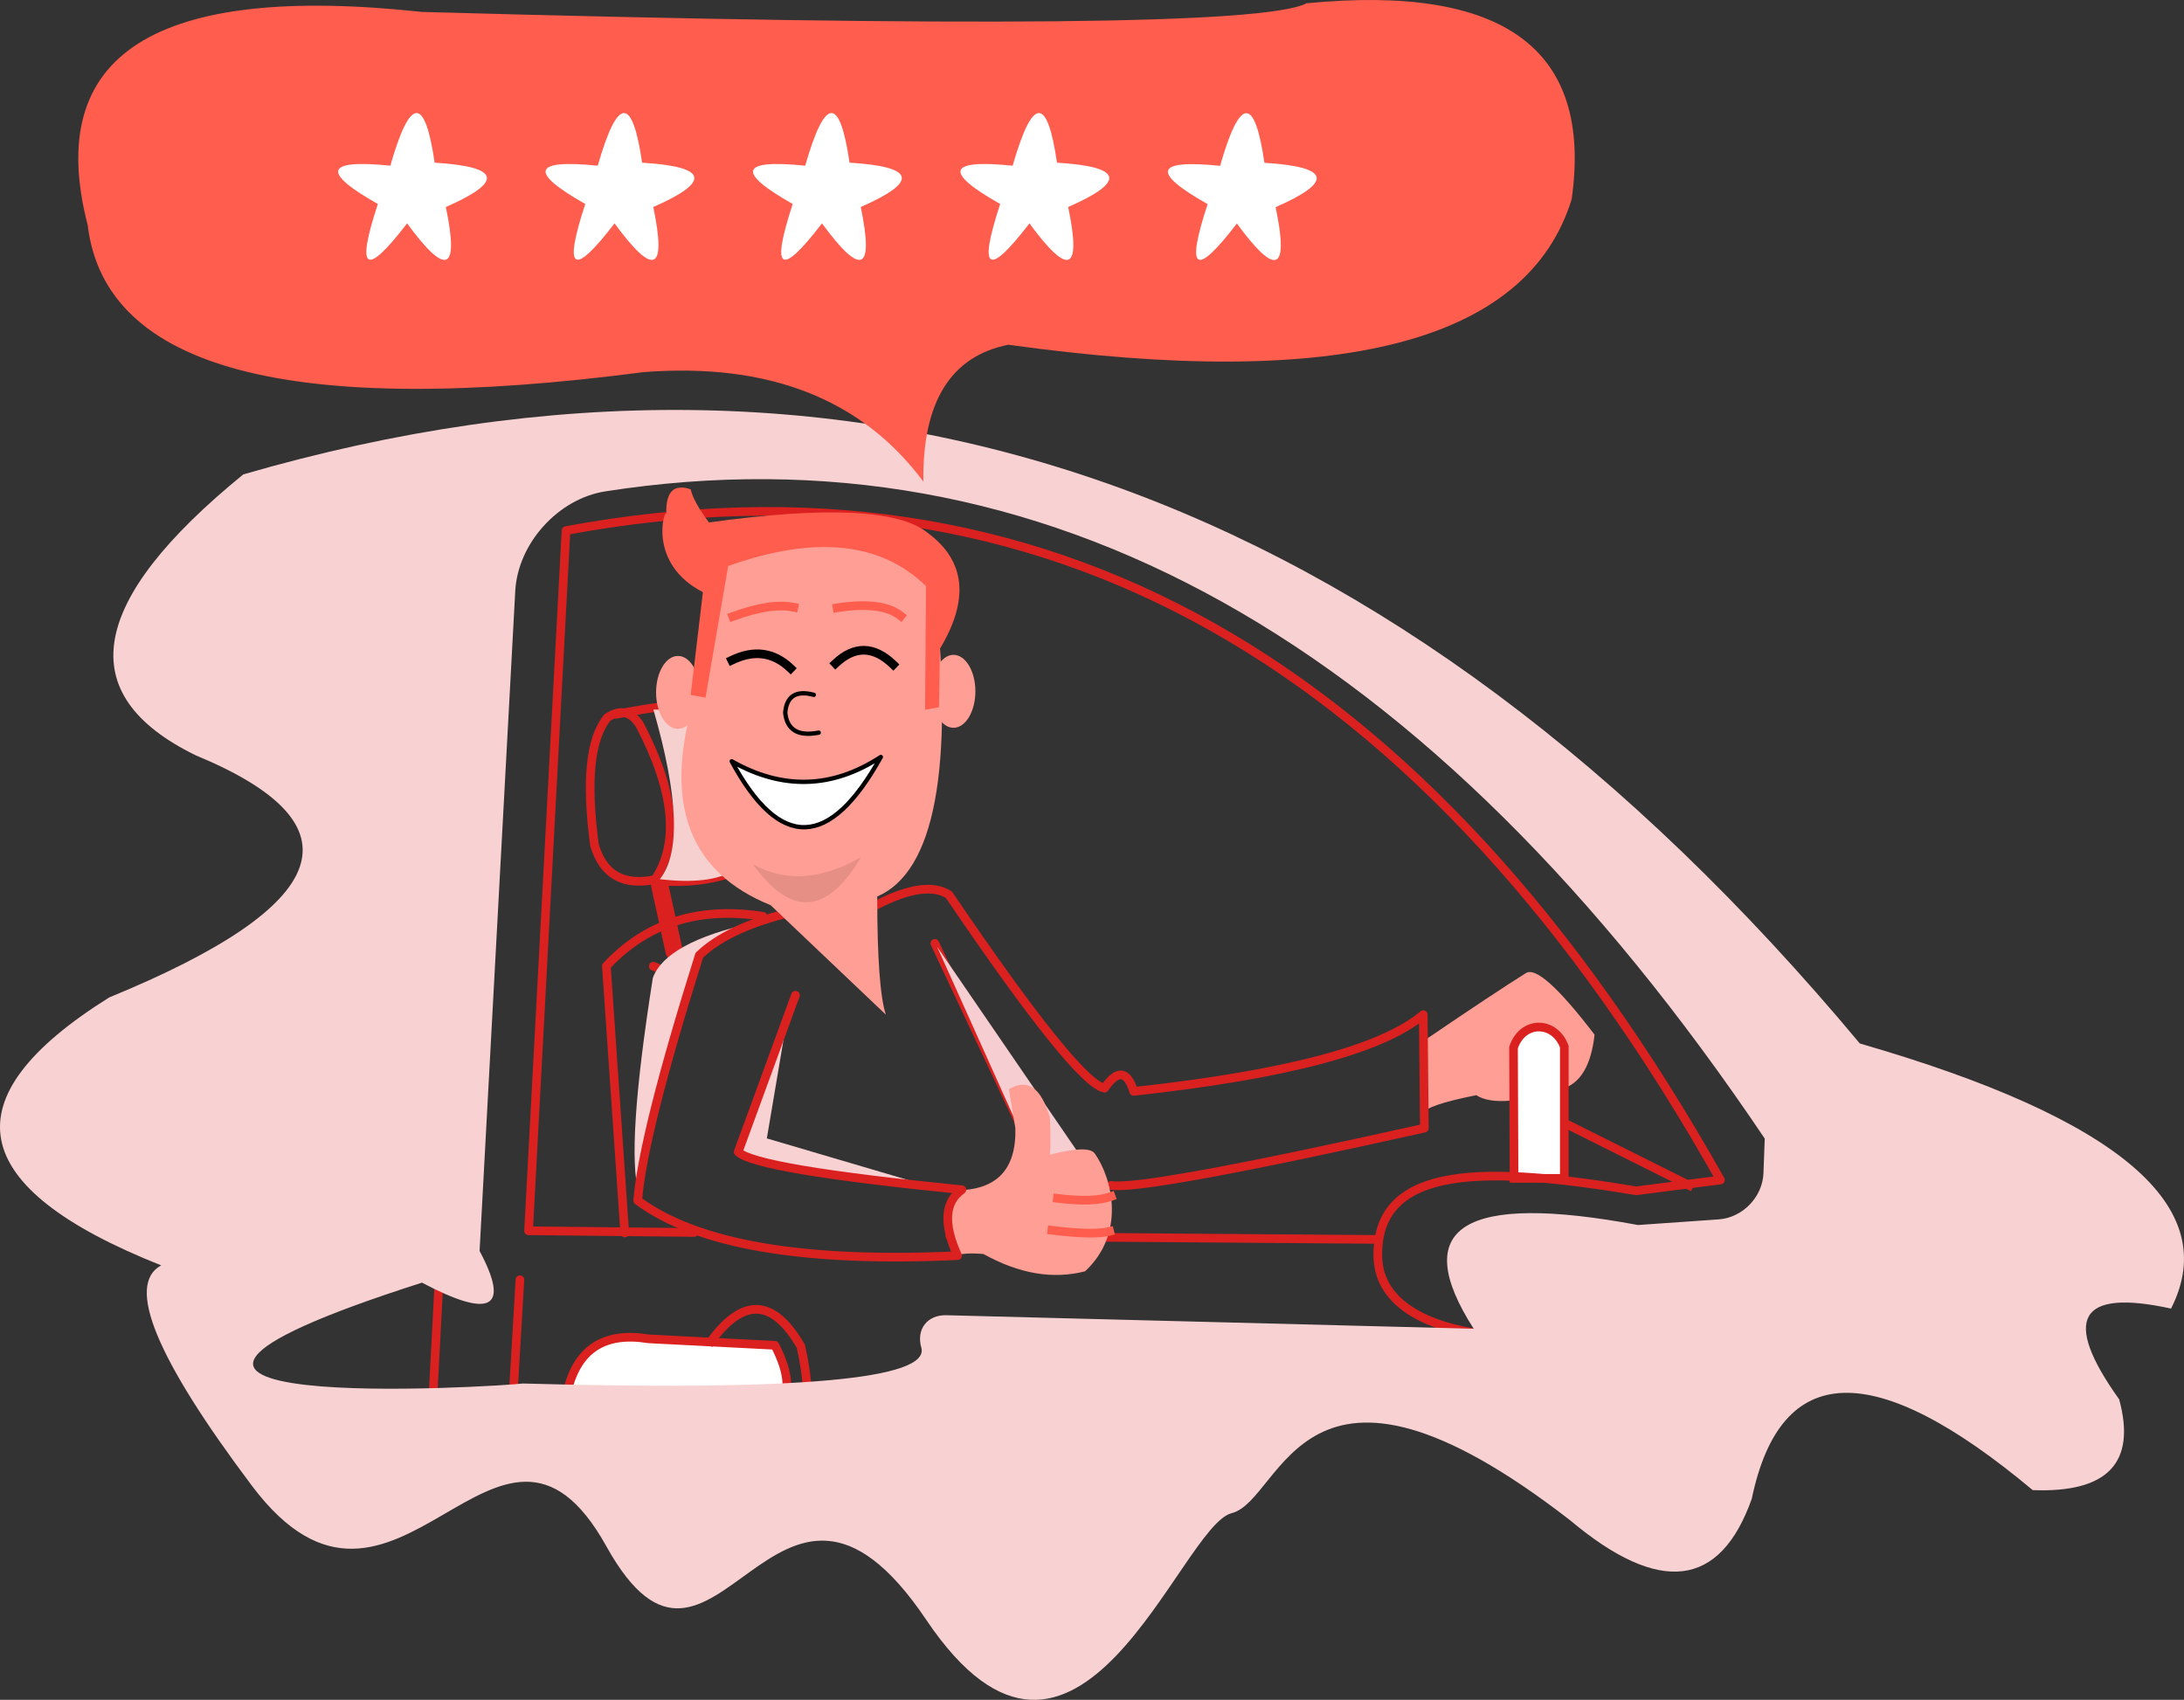 <?xml version="1.0" standalone="no"?><!-- Generator: Gravit.io --><svg xmlns="http://www.w3.org/2000/svg" xmlns:xlink="http://www.w3.org/1999/xlink" style="isolation:isolate" viewBox="594.855 110.621 252.645 196.642" width="252.645" height="196.642"><rect x="594.855" y="110.621" width="252.645" height="196.642" fill="#333333" stroke="none"/><g style="isolation:isolate" id="Puntuación"><line x1="703" y1="219.75" x2="713" y2="241" vector-effect="non-scaling-stroke" stroke-width="1" stroke="rgb(219,33,31)" stroke-linejoin="round" stroke-linecap="round" stroke-miterlimit="3"/><path d=" M 759.875 230.813 Q 767.688 225.5 771.375 223.188 Q 773.058 222.132 779.313 230.313 Q 778.75 235.438 775.813 236.5 Q 768.25 239 765.625 237.313 Q 759.688 238.5 759.5 239.438 L 759.875 230.813 Z " fill="rgb(255,158,148)"/><path d=" M 696.125 215.375 Q 701.875 212.375 704.625 214.125 Q 719.375 235.875 722.625 236.5 Q 724.875 233.25 726 236.875 Q 752.375 234 759.5 228 L 759.625 241.125 Q 727.125 248.375 723.375 247.75" fill="none" vector-effect="non-scaling-stroke" stroke-width="1" stroke="rgb(219,33,31)" stroke-linejoin="round" stroke-linecap="round" stroke-miterlimit="3"/><path d=" M 769.938 231.813 C 771 228.625 774.688 228.688 775.813 231.688 L 775.813 246.938 L 770 246.938 L 769.938 231.813 Z " fill="rgb(255,255,255)" vector-effect="non-scaling-stroke" stroke-width="1" stroke="rgb(219,33,31)" stroke-linejoin="miter" stroke-linecap="square" stroke-miterlimit="3"/><path d=" M 788.375 257.125 Q 780.533 259.352 779.125 262.875 C 777.717 266.398 754.571 267.087 754.249 256.086 C 753.927 245.085 767.192 245.561 784.125 248.375 L 793.875 247.125 Q 743 156.667 660.333 172 L 656 253 L 675.137 253.195" fill="none" vector-effect="non-scaling-stroke" stroke-width="1" stroke="rgb(219,33,31)" stroke-linejoin="round" stroke-linecap="round" stroke-miterlimit="3"/><line x1="704.75" y1="253.625" x2="754.333" y2="254" vector-effect="non-scaling-stroke" stroke-width="1" stroke="rgb(219,33,31)" stroke-linejoin="round" stroke-linecap="round" stroke-miterlimit="3"/><path d=" M 665.125 193.625 Q 667.375 192.125 668.875 194.5 Q 674.875 206 670.625 212.375 Q 665.125 213.5 663.625 208.375 Q 662.125 197.25 665.125 193.625 Z " fill="none" vector-effect="non-scaling-stroke" stroke-width="1" stroke="rgb(219,33,31)" stroke-linejoin="round" stroke-linecap="round" stroke-miterlimit="3"/><path d=" M 670.625 212.5 Q 676.125 213 680.375 211.25" fill="none" vector-effect="non-scaling-stroke" stroke-width="1" stroke="rgb(219,33,31)" stroke-linejoin="round" stroke-linecap="round" stroke-miterlimit="3"/><path d=" M 666.125 193.25 Q 672.75 191.938 675.375 192.25" fill="none" vector-effect="non-scaling-stroke" stroke-width="1" stroke="rgb(219,33,31)" stroke-linejoin="round" stroke-linecap="round" stroke-miterlimit="3"/><path d=" M 660.5 271.5 Q 662.25 264.25 669.875 265.5 L 684.5 266.25 Q 687.125 271.375 684.75 273.5 Q 663 272.875 660.5 271.5 Z " fill="rgb(255,255,255)" vector-effect="non-scaling-stroke" stroke-width="1" stroke="rgb(219,33,31)" stroke-linejoin="round" stroke-linecap="round" stroke-miterlimit="3"/><path d=" M 677.125 265.75 Q 682.75 258.125 687.5 266.375 Q 690.125 278.125 683.375 277 Q 678.375 276.375 677.875 273.375" fill="none" vector-effect="non-scaling-stroke" stroke-width="1" stroke="rgb(219,33,31)" stroke-linejoin="miter" stroke-linecap="square" stroke-miterlimit="3"/><path d=" M 619.667 252.667 L 647.333 252 L 651.667 173 Q 630 171.333 624.667 173.333" fill="none" vector-effect="non-scaling-stroke" stroke-width="1" stroke="rgb(219,33,31)" stroke-linejoin="round" stroke-linecap="round" stroke-miterlimit="3"/><path d=" M 624.667 166.333 Q 750.333 146.333 808 247.667 Q 816.942 255.823 843.528 258.816" fill="none" vector-effect="non-scaling-stroke" stroke-width="1" stroke="rgb(219,33,31)" stroke-linejoin="round" stroke-linecap="round" stroke-miterlimit="3"/><line x1="655" y1="258.667" x2="653.667" y2="281.333" vector-effect="non-scaling-stroke" stroke-width="1" stroke="rgb(219,33,31)" stroke-linejoin="round" stroke-linecap="round" stroke-miterlimit="3"/><line x1="645.667" y1="258.333" x2="644.667" y2="277.333" vector-effect="non-scaling-stroke" stroke-width="1" stroke="rgb(219,33,31)" stroke-linejoin="round" stroke-linecap="round" stroke-miterlimit="3"/><path d=" M 683.125 216.625 Q 672 214.875 665 222.375 L 667.125 253.25" fill="none" vector-effect="non-scaling-stroke" stroke-width="1" stroke="rgb(219,33,31)" stroke-linejoin="round" stroke-linecap="round" stroke-miterlimit="3"/><line x1="671.156" y1="212.969" x2="672.844" y2="220.688" vector-effect="non-scaling-stroke" stroke-width="2" stroke="rgb(219,33,31)" stroke-linejoin="round" stroke-linecap="round" stroke-miterlimit="3"/><path d=" M 623 165.5 Q 596 187.5 617.5 198 Q 646.5 210 607.5 226 Q 579.5 243.5 613.5 257 Q 607.333 260.333 624 282.5 C 640.667 304.667 652.5 267 665 289.5 C 677.5 312 684.5 272 702 298 C 719.5 324 731.333 287.167 737.333 285.667 C 743.333 284.167 745.333 262.333 776.5 286.5 Q 792 299.5 797.5 284 Q 802.5 260 830 283 Q 843 283.5 840 272.5 Q 830 258.5 846 262 Q 855 244.333 810 231.333 Q 729.333 134.667 623 165.5 Z  M 664.881 167.462 Q 740.667 155.667 799 242.333 L 798.852 246.337 C 798.75 249.094 796.432 251.489 793.679 251.681 L 784.333 252.333 Q 754 246.667 765.333 264.333 L 704.332 262.769 C 702.125 262.713 700.826 264.39 701.432 266.513 Q 703 272 655.333 270.667 C 653 271 594.667 274.667 643.667 259 Q 655.667 265.333 650.333 255.333 L 654.46 178.985 C 654.758 173.474 659.428 168.311 664.881 167.462 Z " fill-rule="evenodd" fill="rgb(248,210,210)" style="mix-blend-mode:multiply;"/><line x1="776.25" y1="240.75" x2="790.25" y2="247.75" vector-effect="non-scaling-stroke" stroke-width="1" stroke="rgb(219,33,31)" stroke-linejoin="miter" stroke-linecap="square" stroke-miterlimit="3"/><path d=" M 670.426 222.394 Q 673.338 223.309 673.088 229.882" fill="none" vector-effect="non-scaling-stroke" stroke-width="1" stroke="rgb(219,33,31)" stroke-linejoin="round" stroke-linecap="round" stroke-miterlimit="3"/><path d=" M 701.667 166.333 Q 691 152 669.333 153.667 Q 608 161.667 605 136.667 Q 597.333 107 643.667 112 Q 739 114.667 746 111 Q 780.333 107.667 776.667 133.667 Q 769 158.5 711.5 150.5 Q 701.5 152.5 701.667 166.333 Z " fill="rgb(255,93,77)"/><path d=" M 640.007 129.788 Q 643.442 117.788 645.135 129.439 Q 656.538 130.136 646.43 134.568 Q 648.77 145.771 641.949 136.46 Q 634.728 145.871 638.563 134.219 Q 628.704 128.642 640.007 129.788 Z " fill="rgb(255,255,255)"/><path d=" M 664.004 129.788 Q 667.44 117.788 669.133 129.439 Q 680.535 130.136 670.427 134.568 Q 672.768 145.771 665.946 136.46 Q 658.726 145.871 662.56 134.219 Q 652.701 128.642 664.004 129.788 Z " fill="rgb(255,255,255)"/><path d=" M 688.001 129.788 Q 691.437 117.788 693.13 129.439 Q 704.533 130.136 694.425 134.568 Q 696.765 145.771 689.943 136.46 Q 682.723 145.871 686.557 134.219 Q 676.698 128.642 688.001 129.788 Z " fill="rgb(255,255,255)"/><path d=" M 711.999 129.788 Q 715.435 117.788 717.128 129.439 Q 728.53 130.136 718.422 134.568 Q 720.762 145.771 713.941 136.46 Q 706.721 145.871 710.555 134.219 Q 700.696 128.642 711.999 129.788 Z " fill="rgb(255,255,255)"/><path d=" M 735.996 129.804 Q 739.432 117.804 741.125 129.455 Q 752.528 130.153 742.42 134.584 Q 744.76 145.788 737.938 136.476 Q 730.718 145.887 734.552 134.236 Q 724.693 128.659 735.996 129.804 Z " fill="rgb(255,255,255)"/><path d=" M 682 217.375 Q 671.875 219.625 670.375 223.75 Q 667.25 243.5 668.75 248.625 Q 668.625 247.875 675.375 221.375 Q 679.25 218.25 682 217.375 Z " fill="rgb(248,210,210)" style="mix-blend-mode:multiply;"/><path d=" M 685.75 229.375 L 683.563 242.313 L 700.75 247.375 Q 681.75 246.375 680.375 243.875 L 685.75 229.375 Z " fill="rgb(248,209,210)" style="mix-blend-mode:multiply;"/><path d=" M 703.25 220.125 L 722 247.5 L 715.625 247.625 L 703.25 220.125 Z " fill="rgb(246,206,209)" style="mix-blend-mode:multiply;"/><line x1="740.75" y1="219.75" x2="731.625" y2="217.125"/><g id="Group"><path d=" M 705.313 248.313 Q 712.5 248.375 712.313 241.125 L 711.563 236.625 Q 714.813 234.688 716.313 239.938 Q 716.438 243 716.313 244.188 Q 720.791 243.049 721.5 244.063 C 723.608 247.076 725.04 253.369 720.375 257.688 Q 714.813 259.125 708.625 255.688 Q 706.375 255.5 705.438 255.875 Q 703 252.063 705.313 248.313 Z " fill="rgb(255,158,148)"/><path d=" M 717.185 249.246 Q 721.395 249.767 723.391 249.029" fill="none" vector-effect="non-scaling-stroke" stroke-width="1" stroke="rgb(255,93,77)" stroke-linejoin="miter" stroke-linecap="square" stroke-miterlimit="3"/><path d=" M 716.534 252.935 Q 721.351 253.543 723.218 253.065" fill="none" vector-effect="non-scaling-stroke" stroke-width="1" stroke="rgb(255,93,77)" stroke-linejoin="miter" stroke-linecap="square" stroke-miterlimit="3"/></g><path d=" M 685.5 216.375 Q 678.875 218.125 675.75 221.125 Q 669.25 241.75 668.625 249.5 Q 678.875 257.125 705.625 255.875 Q 703.125 250.375 706.125 248.25 Q 682.25 245.875 680.25 243.875 L 686.875 225.75" fill="none" vector-effect="non-scaling-stroke" stroke-width="1" stroke="rgb(219,33,31)" stroke-linejoin="round" stroke-linecap="round" stroke-miterlimit="3"/><path d=" M 670.441 192.707 Q 674.788 207.808 671.185 212.326 Q 677.019 213.013 679.765 211.297 Q 675.475 193.565 674.159 192.707 L 670.441 192.707 Z " fill="rgb(246,207,207)" style="mix-blend-mode:multiply;"/><path d=" M 697.333 228 L 684 215.333 Q 670 209.667 675 192 L 678.333 175.333 Q 697.667 169.667 703 178.667 Q 706.333 210 696.333 214.333 Q 696.333 225 697.333 228 Z " fill="rgb(255,158,148)"/><path d=" M 670.75 190.719 C 670.75 188.39 671.884 186.5 673.281 186.5 C 674.678 186.5 675.813 188.39 675.813 190.719 C 675.813 193.047 674.678 194.938 673.281 194.938 C 671.884 194.938 670.75 193.047 670.75 190.719 Z " fill="rgb(255,158,148)"/><path d=" M 702.625 190.594 C 702.625 188.265 703.759 186.375 705.156 186.375 C 706.553 186.375 707.688 188.265 707.688 190.594 C 707.688 192.922 706.553 194.813 705.156 194.813 C 703.759 194.813 702.625 192.922 702.625 190.594 Z " fill="rgb(255,158,148)"/><path d=" M 674.755 191.016 L 676.469 191.318 L 679.09 176.098 Q 694.109 170.755 701.971 178.416 L 701.87 192.73 L 703.483 192.427 L 703.584 185.674 Q 708.725 177.106 702.173 172.267 Q 697.234 168.235 676.872 171.058 Q 675.058 168.638 674.755 167.227 Q 671.832 166.219 671.933 170.05 C 671.731 169.445 669.715 175.795 676.166 179.122 L 674.755 191.016 Z " fill="rgb(255,93,77)"/><path d=" M 679.5 187 Q 683.375 185.125 686.313 187.938" fill="none" vector-effect="non-scaling-stroke" stroke-width="1" stroke="rgb(0,0,0)" stroke-linejoin="miter" stroke-linecap="square" stroke-miterlimit="3"/><path d=" M 691.5 187.375 Q 694.813 184.25 698.188 187.5" fill="none" vector-effect="non-scaling-stroke" stroke-width="1" stroke="rgb(0,0,0)" stroke-linejoin="miter" stroke-linecap="square" stroke-miterlimit="3"/><path d=" M 679.625 181.938 Q 684.063 180.313 686.688 180.875" fill="none" vector-effect="non-scaling-stroke" stroke-width="1" stroke="rgb(255,93,77)" stroke-linejoin="miter" stroke-linecap="square" stroke-miterlimit="3"/><path d=" M 691.688 180.938 Q 696.875 180.125 699.063 181.875" fill="none" vector-effect="non-scaling-stroke" stroke-width="1" stroke="rgb(255,93,77)" stroke-linejoin="miter" stroke-linecap="square" stroke-miterlimit="3"/><path d=" M 689 191 Q 685.938 190.188 685.688 193.063 Q 686 196.063 689.563 195.375" fill="none" vector-effect="non-scaling-stroke" stroke-width="0.5" stroke="rgb(0,0,0)" stroke-linejoin="round" stroke-linecap="round" stroke-miterlimit="3"/><path d=" M 679.5 198.688 Q 688.313 203.688 696.75 198.188 Q 687.875 214.188 679.5 198.688 Z " fill="rgb(255,255,255)" vector-effect="non-scaling-stroke" stroke-width="0.5" stroke="rgb(0,0,0)" stroke-linejoin="round" stroke-linecap="round" stroke-miterlimit="3"/><path d=" M 681.945 210.596 Q 687.507 213.719 694.428 209.807 Q 688.567 219.778 681.945 210.596 Z " fill="rgb(0,0,0)" fill-opacity="0.1"/></g></svg>